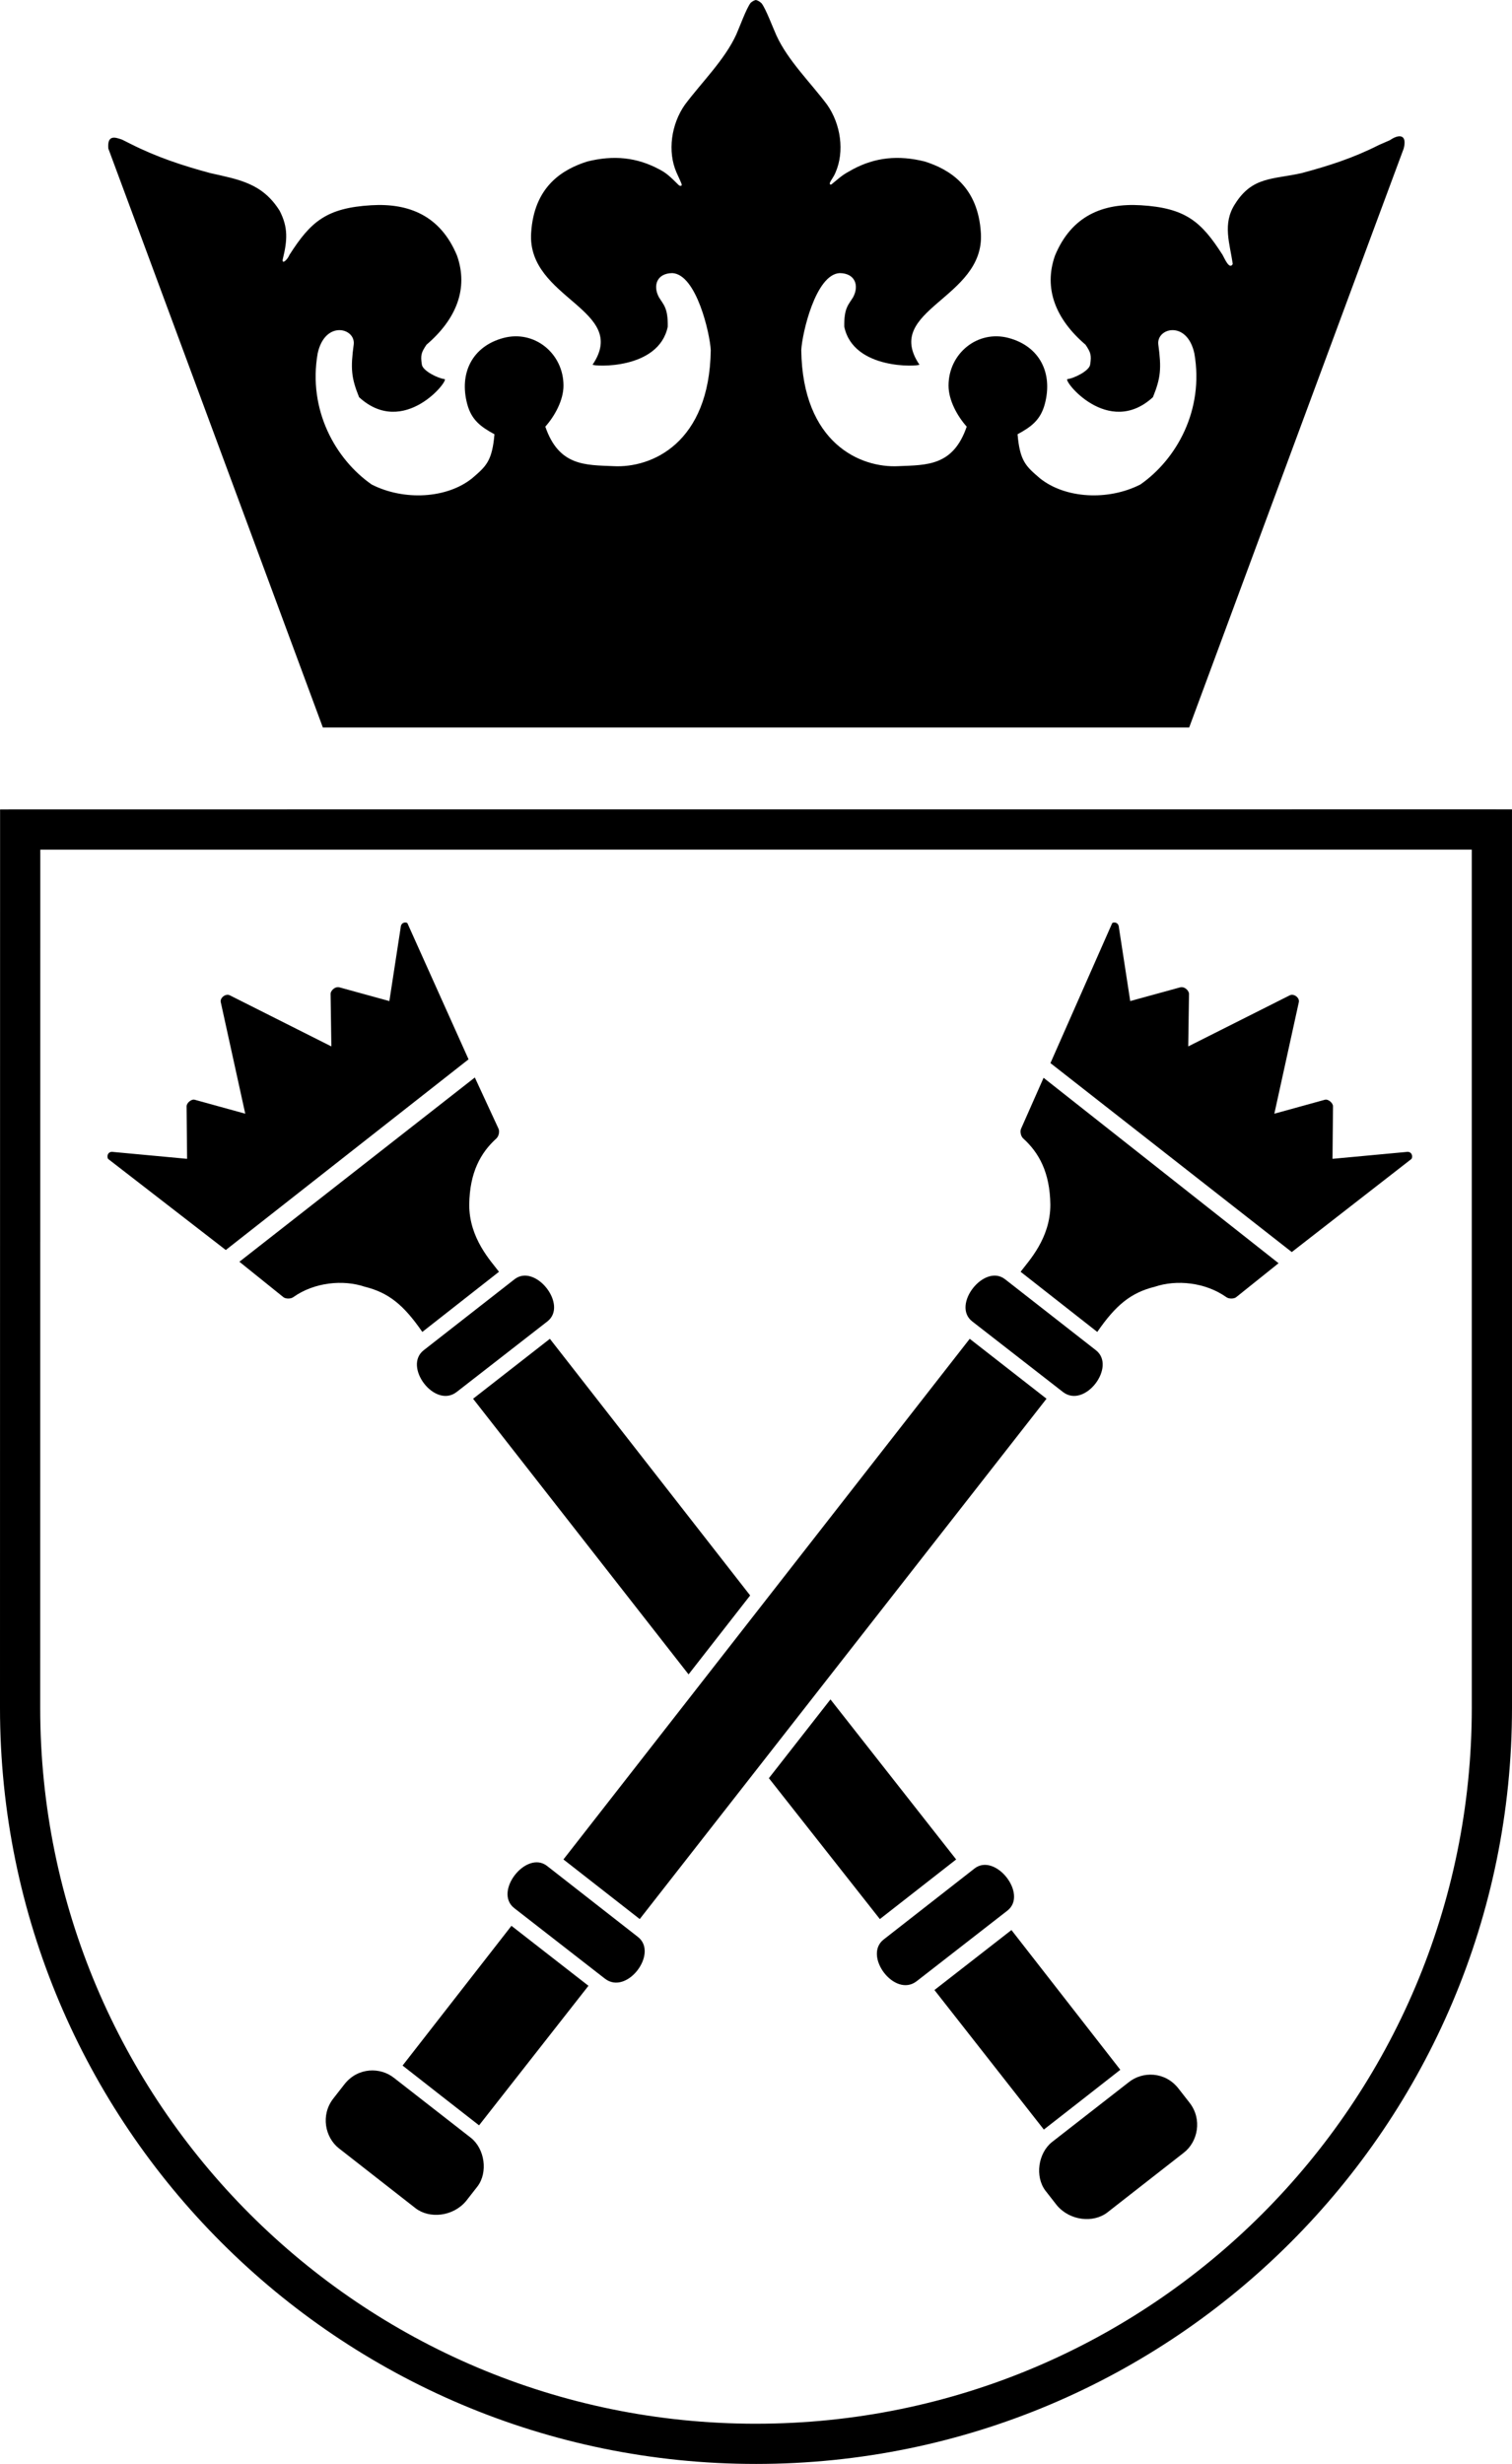 <?xml version="1.0" encoding="UTF-8" standalone="no"?>
<svg
   xmlns:dc="http://purl.org/dc/elements/1.1/"
   xmlns:cc="http://creativecommons.org/ns#"
   xmlns:rdf="http://www.w3.org/1999/02/22-rdf-syntax-ns#"
   xmlns:svg="http://www.w3.org/2000/svg"
   xmlns="http://www.w3.org/2000/svg"
   xmlns:sodipodi="http://sodipodi.sourceforge.net/DTD/sodipodi-0.dtd"
   xmlns:inkscape="http://www.inkscape.org/namespaces/inkscape"
   version="1.1"
   width="202.347"
   height="329.656"
   id="svg102"
   viewBox="0 0 202.347 329.656"
   sodipodi:docname="herb_uj.svg"
   inkscape:version="1.0.2 (e86c870879, 2021-01-15)">
  <defs
     id="defs106" />
  <sodipodi:namedview
     pagecolor="#ffffff"
     bordercolor="#666666"
     borderopacity="1"
     objecttolerance="10"
     gridtolerance="10"
     guidetolerance="10"
     inkscape:pageopacity="0"
     inkscape:pageshadow="2"
     inkscape:window-width="1920"
     inkscape:window-height="1016"
     id="namedview104"
     showgrid="false"
     inkscape:zoom="1.3757631"
     inkscape:cx="170.5124"
     inkscape:cy="112.82678"
     inkscape:window-x="0"
     inkscape:window-y="27"
     inkscape:window-maximized="1"
     inkscape:current-layer="svg102" />
  <g
     id="Layer1000"
     transform="translate(-210.267,-166.431)"
     style="fill:#000000">
    <path
       d="m 345.626,424.656 14.569,18.696 c 0,0 -10.223,8.01 -10.233,7.998 l -14.641,-18.669 z"
       style="fill:#000000;fill-rule:evenodd"
       id="path28" />
    <path
       d="m 259.085,338.588 c -2.884,-0.973 -6.748,-0.612 -9.572,1.393 -0.368,0.273 -1.069,0.216 -1.321,0 -0.111,-0.089 -5.888,-4.737 -5.888,-4.737 l 31.508,-24.653 3.172,6.858 c 0.159,0.337 0.054,0.988 -0.292,1.304 -2.095,1.896 -3.571,4.524 -3.628,8.839 -0.017,4.539 2.926,7.577 3.98,8.993 -1.893,1.479 -8.358,6.558 -10.259,8.049 -2.487,-3.6 -4.489,-5.248 -7.701,-6.047 z"
       style="fill:#000000;fill-rule:evenodd"
       id="path30" />
    <path
       d="m 351.697,461.476 c 1.758,2.101 4.903,2.391 6.748,0.975 l 10.272,-8.026 c 1.833,-1.433 2.489,-4.432 0.743,-6.67 l -1.485,-1.901 c -1.786,-2.287 -4.815,-2.321 -6.655,-0.835 l -10.262,7.997 c -1.863,1.476 -2.312,4.617 -0.887,6.505 z"
       style="fill:#000000;fill-rule:evenodd"
       id="path32" />
    <path
       d="m 321.406,393.798 16.821,21.413 -10.211,7.978 -14.852,-18.851 z m -37.55,-48.244 26.802,34.337 -8.243,10.56 -28.837,-36.878 z"
       style="fill:#000000;fill-rule:evenodd"
       id="path34" />
    <path
       d="m 340.678,416.426 -12.135,9.48 c -2.824,2.164 1.446,7.858 4.382,5.609 l 12.156,-9.454 c 2.805,-2.192 -1.625,-7.806 -4.403,-5.636 z"
       style="fill:#000000;fill-rule:evenodd"
       id="path36" />
    <path
       d="m 279.12,337.589 -12.134,9.48 c -2.825,2.164 1.446,7.858 4.382,5.609 l 12.156,-9.454 c 2.805,-2.192 -1.624,-7.807 -4.403,-5.636 z"
       style="fill:#000000;fill-rule:evenodd"
       id="path38" />
    <path
       d="m 240.483,333.673 -15.714,-12.161 c -0.242,-0.19 -0.175,-1.13 0.707,-0.953 0.146,0.018 9.829,0.915 9.829,0.915 l -0.068,-6.997 c -0.03,-0.449 0.64,-1.051 1.107,-0.903 0.066,0.013 6.745,1.861 6.745,1.861 l -3.274,-14.904 c -0.151,-0.579 0.631,-1.204 1.19,-0.943 0.008,5e-4 13.607,6.845 13.607,6.845 l -0.103,-6.959 c -0.046,-0.472 0.588,-1.113 1.201,-0.938 0.083,0.015 6.665,1.832 6.665,1.832 l 1.509,-9.818 c 0.041,-0.809 0.768,-0.753 0.902,-0.61 0.026,0.05 8.186,18.221 8.186,18.221 z"
       style="fill:#000000;fill-rule:evenodd"
       id="path40" />
    <path
       d="m 278.712,424.091 -14.569,18.696 c 0,0 10.224,8.01 10.234,7.998 l 14.641,-18.669 z"
       style="fill:#000000;fill-rule:evenodd"
       id="path42" />
    <path
       d="m 364.812,338.588 c 2.885,-0.973 6.748,-0.611 9.573,1.393 0.367,0.273 1.069,0.217 1.321,3e-4 0.111,-0.089 5.668,-4.541 5.668,-4.541 l -31.447,-24.807 -3.014,6.816 c -0.159,0.337 -0.054,0.988 0.292,1.304 2.094,1.896 3.571,4.524 3.627,8.839 0.017,4.539 -2.926,7.577 -3.98,8.993 1.893,1.479 8.358,6.558 10.259,8.049 2.487,-3.6 4.489,-5.248 7.701,-6.047 z"
       style="fill:#000000;fill-rule:evenodd"
       id="path44" />
    <path
       d="m 272.641,460.911 c -1.758,2.101 -4.903,2.391 -6.748,0.975 l -10.271,-8.026 c -1.834,-1.433 -2.49,-4.432 -0.743,-6.671 l 1.485,-1.9 c 1.787,-2.287 4.815,-2.321 6.655,-0.835 l 10.262,7.997 c 1.863,1.476 2.313,4.617 0.887,6.505 z"
       style="fill:#000000;fill-rule:evenodd"
       id="path46" />
    <path
       d="m 340.042,345.553 -54.372,69.657 10.211,7.978 54.439,-69.618 z"
       style="fill:#000000;fill-rule:evenodd"
       id="path48" />
    <path
       d="m 283.486,416.085 12.135,9.48 c 2.824,2.164 -1.446,7.858 -4.382,5.609 l -12.155,-9.454 c -2.806,-2.191 1.624,-7.806 4.403,-5.636 z"
       style="fill:#000000;fill-rule:evenodd"
       id="path50" />
    <path
       d="m 344.777,337.589 12.135,9.48 c 2.824,2.164 -1.446,7.857 -4.382,5.609 l -12.156,-9.454 c -2.805,-2.192 1.625,-7.807 4.403,-5.636 z"
       style="fill:#000000;fill-rule:evenodd"
       id="path52" />
    <path
       d="m 383.143,333.947 15.986,-12.435 c 0.241,-0.19 0.174,-1.13 -0.708,-0.953 -0.146,0.018 -9.828,0.915 -9.828,0.915 l 0.068,-6.997 c 0.03,-0.449 -0.641,-1.051 -1.107,-0.903 -0.067,0.013 -6.746,1.861 -6.746,1.861 l 3.274,-14.904 c 0.151,-0.579 -0.631,-1.204 -1.19,-0.943 -0.008,5e-4 -13.607,6.845 -13.607,6.845 l 0.103,-6.959 c 0.046,-0.472 -0.588,-1.113 -1.2,-0.938 -0.083,0.015 -6.666,1.831 -6.666,1.831 l -1.51,-9.818 c -0.041,-0.809 -0.767,-0.753 -0.901,-0.61 -0.026,0.05 -8.266,18.727 -8.266,18.727 z"
       style="fill:#000000;fill-rule:evenodd"
       id="path54" />
    <path
       d="m 311.437,496.087 c -55.877,0.003 -101.172,-45.289 -101.17,-101.162 l 0.011,-120.192 2.69,-0.007 196.953,-0.008 2.691,0.005 0.002,120.195 C 412.612,450.791 367.315,496.085 311.437,496.087 Z m 0,-5.381 c 52.906,-0.002 95.794,-42.888 95.796,-95.788 l -0.002,-114.819 -191.572,0.008 -0.011,114.819 c -0.002,52.901 42.883,95.783 95.789,95.781 z"
       style="fill:#000000;fill-rule:evenodd"
       id="path56" />
    <path
       d="m 253.473,263.764 c 0,0 -28.662,-77.388 -28.71,-77.463 -0.154,-1.831 0.852,-1.552 1.87,-1.173 l 1.139,0.57 c 3.463,1.75 6.967,2.904 10.627,3.889 3.863,0.873 6.963,1.347 9.283,5.027 1.157,2.228 1.053,3.937 0.432,6.475 -0.172,0.752 0.569,0.207 0.905,-0.582 2.833,-4.423 4.925,-6.256 10.938,-6.616 5.072,-0.303 9.265,1.422 11.468,6.732 1.563,4.419 -0.105,8.531 -4.081,11.927 -0.683,1.016 -0.82,1.385 -0.626,2.625 0.073,0.875 2.231,1.901 3.033,1.974 0.714,0.064 -5.426,7.917 -11.429,2.424 -1.047,-2.591 -1.156,-3.834 -0.716,-7.078 0.234,-2.205 -3.85,-3.252 -4.827,1.218 -1.328,7.599 2.411,14.188 7.228,17.54 4.294,2.191 10.048,1.898 13.445,-0.833 1.838,-1.585 2.673,-2.248 2.987,-5.889 -1.809,-0.983 -3.069,-1.89 -3.644,-4.035 -1.112,-4.152 0.686,-7.734 4.838,-8.846 4.151,-1.113 8.044,2.07 8.044,6.368 0,1.992 -1.201,4.117 -2.432,5.494 1.811,5.271 5.311,5.133 9.119,5.287 5.099,0.281 12.846,-3.067 13.022,-15.519 -0.115,-2.247 -1.921,-10.137 -5.135,-10.309 -2.078,0.014 -2.635,1.667 -1.808,3.216 0.639,1.052 1.224,1.432 1.189,3.945 -1.21,5.844 -9.976,5.327 -10.056,5.085 4.975,-7.389 -8.74,-8.791 -8.23,-17.574 0.369,-6.29 4.226,-8.559 7.508,-9.603 3.541,-0.883 6.645,-0.559 9.635,1.045 0.909,0.464 1.419,0.924 2.567,2.071 0.119,0.158 0.621,0.31 0.372,-0.248 -0.087,-0.231 -0.273,-0.611 -0.624,-1.393 -1.233,-2.809 -0.71,-6.473 1.119,-9.072 2.193,-2.939 5.377,-6.06 6.892,-9.428 0.408,-0.906 1.337,-3.475 1.91,-4.204 0.223,-0.197 0.455,-0.332 0.695,-0.38 0.265,0.053 0.521,0.212 0.767,0.443 0.571,0.732 1.51,3.249 1.975,4.274 1.524,3.364 4.604,6.356 6.798,9.295 1.829,2.598 2.353,6.263 1.12,9.072 -0.233,0.577 -0.637,1.073 -0.724,1.304 -0.164,0.382 0.163,0.363 0.302,0.183 1.612,-1.344 1.512,-1.219 2.738,-1.917 2.989,-1.604 6.093,-1.928 9.634,-1.045 3.282,1.044 7.139,3.312 7.508,9.603 0.51,8.783 -13.205,10.185 -8.23,17.574 -0.081,0.242 -8.846,0.759 -10.056,-5.085 -0.035,-2.513 0.551,-2.893 1.19,-3.945 0.827,-1.549 0.27,-3.202 -1.809,-3.216 -3.215,0.172 -5.019,8.062 -5.135,10.309 0.176,12.452 7.923,15.8 13.022,15.519 3.809,-0.154 7.309,-0.016 9.12,-5.287 -1.232,-1.377 -2.432,-3.501 -2.432,-5.494 0,-4.298 3.893,-7.48 8.044,-6.368 4.151,1.112 5.95,4.694 4.837,8.846 -0.575,2.145 -1.835,3.053 -3.644,4.035 0.314,3.641 1.149,4.304 2.988,5.889 3.396,2.73 9.15,3.024 13.444,0.833 4.817,-3.352 8.556,-9.94 7.228,-17.54 -0.977,-4.47 -5.061,-3.423 -4.827,-1.218 0.439,3.243 0.331,4.486 -0.717,7.078 -6.004,5.493 -12.143,-2.36 -11.428,-2.424 0.802,-0.073 2.959,-1.099 3.032,-1.974 0.194,-1.24 0.057,-1.608 -0.626,-2.625 -3.977,-3.395 -5.645,-7.508 -4.082,-11.927 2.203,-5.311 6.396,-7.035 11.468,-6.732 6.013,0.36 8.105,2.193 10.939,6.616 0.211,0.323 0.916,2.122 1.376,1.248 -0.37,-2.721 -1.431,-5.375 0.322,-8.052 2.32,-3.681 5.059,-3.243 8.923,-4.116 3.66,-0.986 6.848,-2.002 10.31,-3.753 l 1.473,-0.644 c 1.196,-0.828 2.346,-0.828 1.854,1.111 -0.049,0.076 -28.71,77.463 -28.71,77.463 z"
       style="fill:#000000;fill-rule:evenodd"
       id="path58" />
  </g>
</svg>
